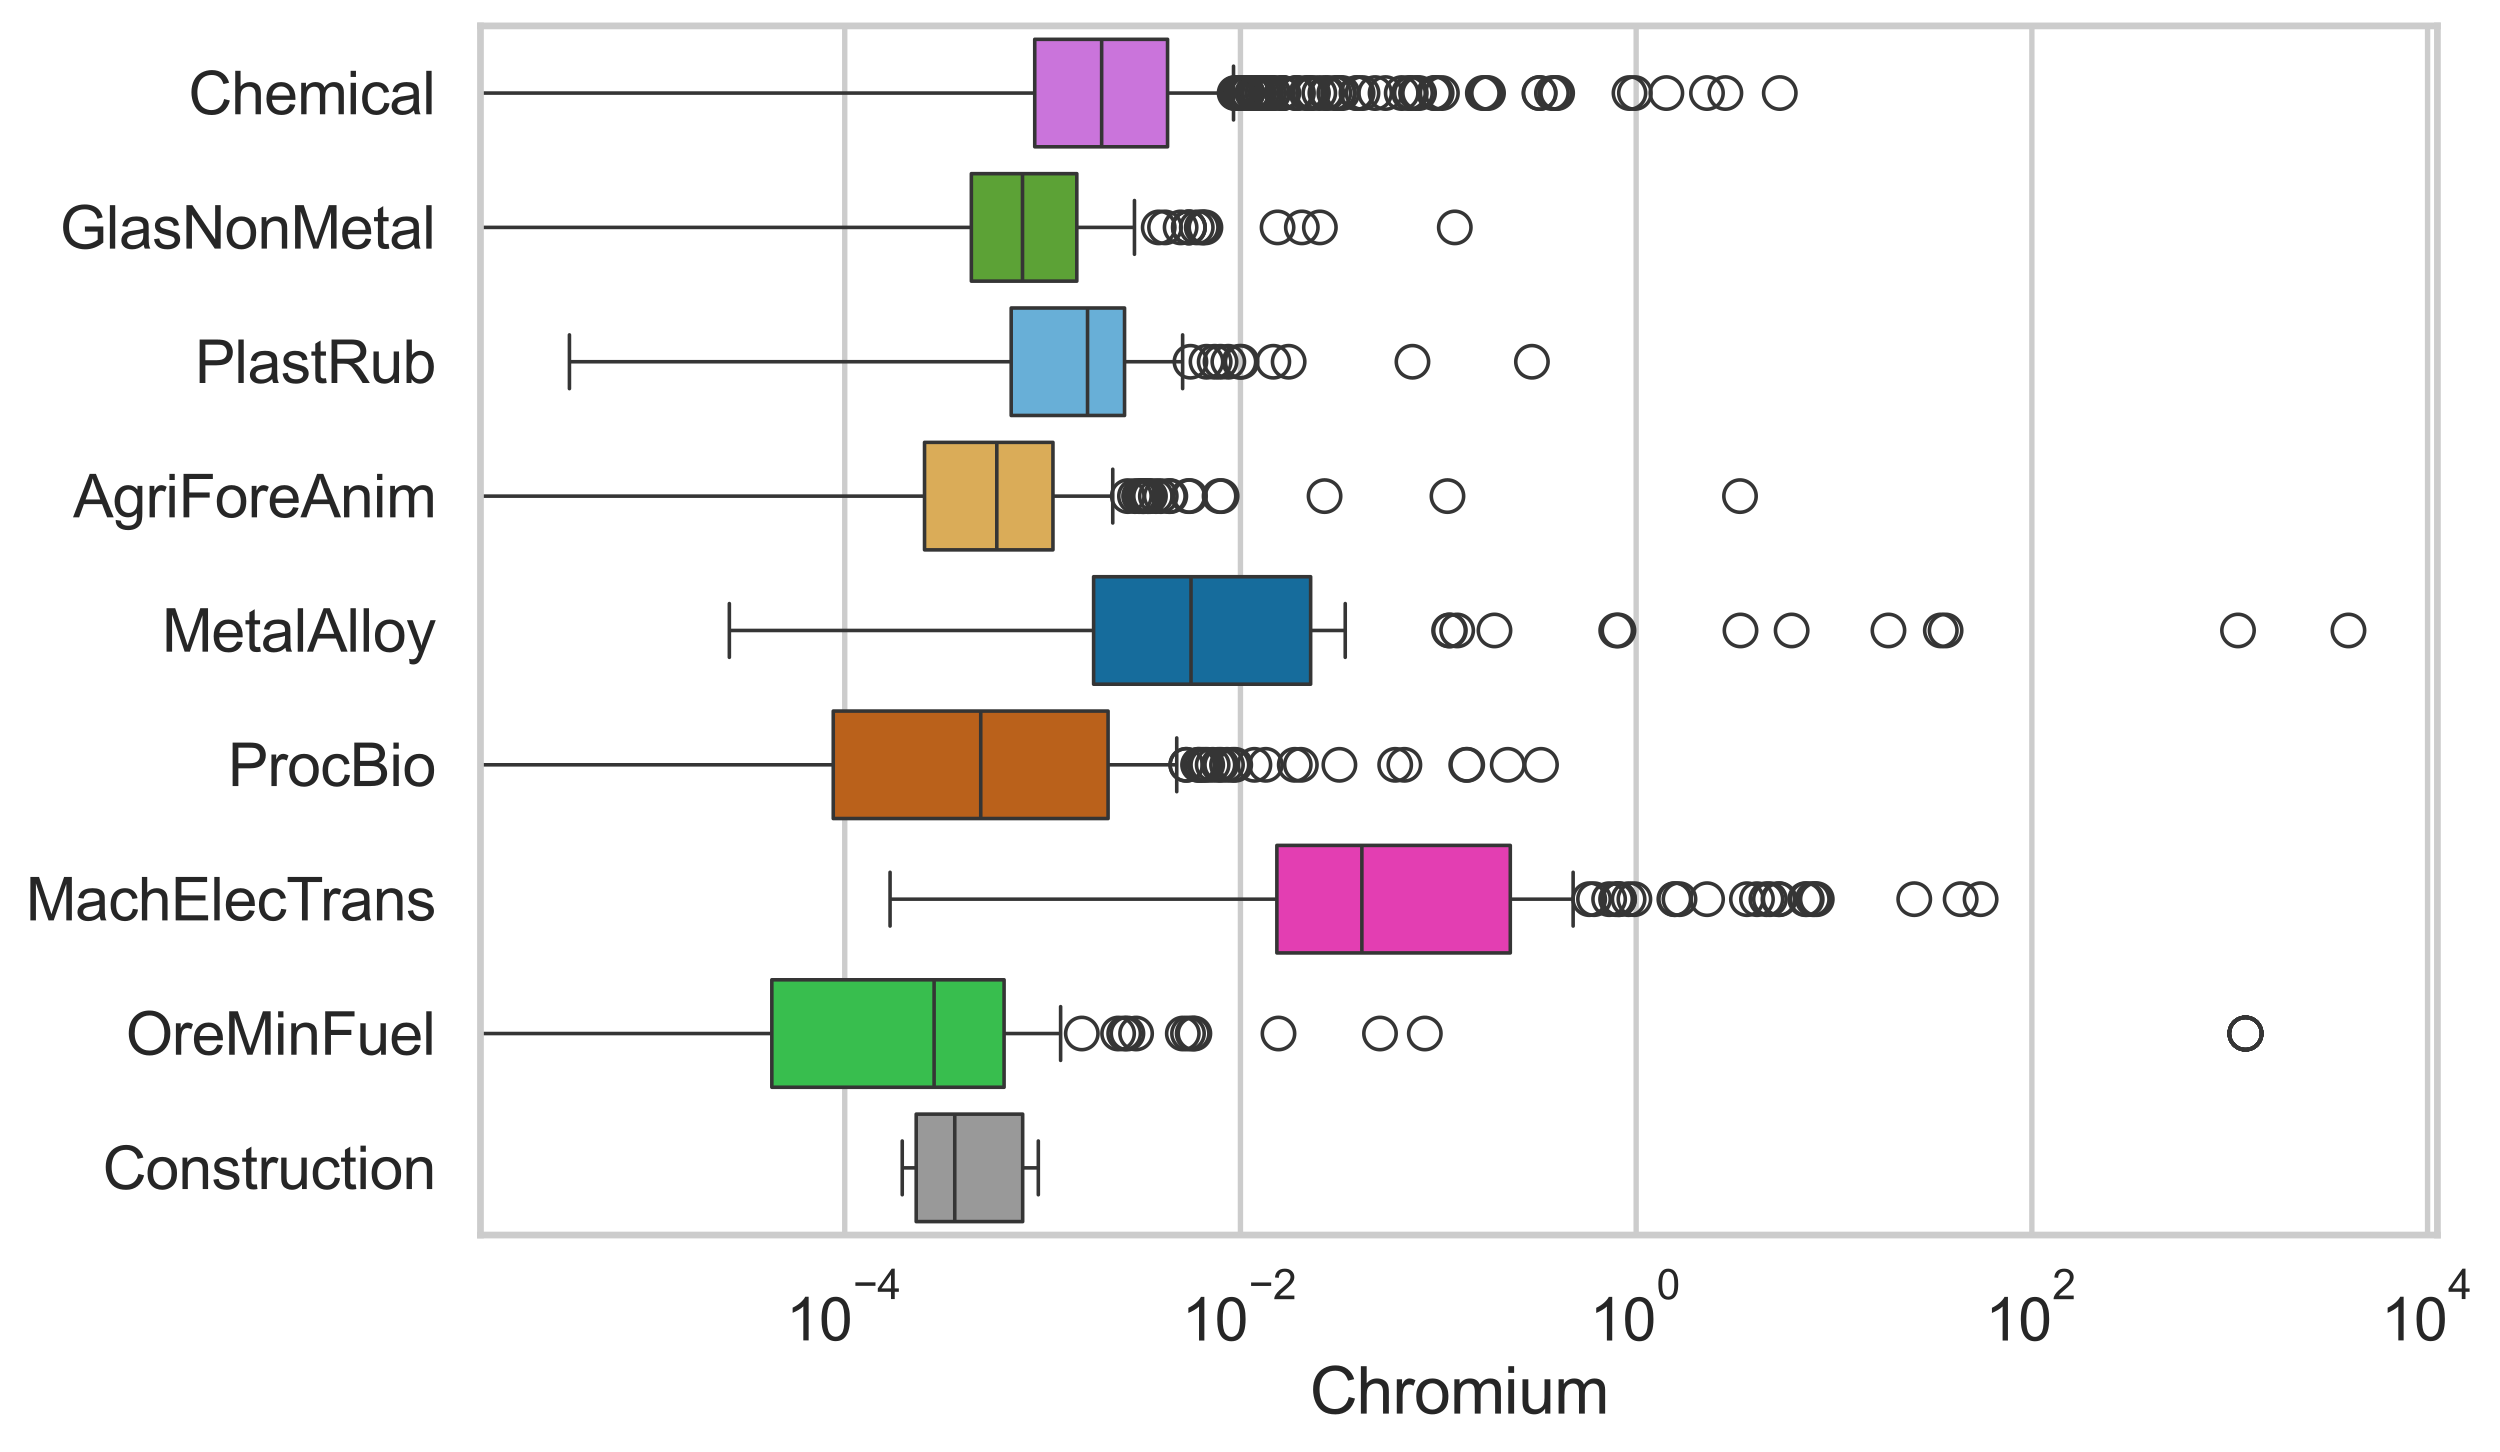 <?xml version="1.0" encoding="utf-8" standalone="no"?>
<!DOCTYPE svg PUBLIC "-//W3C//DTD SVG 1.1//EN"
  "http://www.w3.org/Graphics/SVG/1.1/DTD/svg11.dtd">
<svg xmlns:xlink="http://www.w3.org/1999/xlink" width="695.649pt" height="404.121pt" viewBox="0 0 695.649 404.121" xmlns="http://www.w3.org/2000/svg" version="1.1">
 <defs>
  <style type="text/css">*{stroke-linejoin: round; stroke-linecap: butt}</style>
 </defs>
 <g id="figure_1">
  <g id="patch_1">
   <path d="M 0 404.121 
L 695.649 404.121 
L 695.649 0 
L 0 0 
z
" style="fill: #ffffff"/>
  </g>
  <g id="axes_1">
   <g id="patch_2">
    <path d="M 133.697 343.665 
L 678.235 343.665 
L 678.235 7.2 
L 133.697 7.2 
z
" style="fill: #ffffff"/>
   </g>
   <g id="matplotlib.axis_1">
    <g id="xtick_1">
     <g id="line2d_1">
      <path d="M 235.056 343.665 
L 235.056 7.2 
" clip-path="url(#ped7b6f12f3)" style="fill: none; stroke: #cccccc; stroke-width: 1.5; stroke-linecap: round"/>
     </g>
     <g id="text_1">
      <!-- $\mathdefault{10^{-4}}$ -->
      <g style="fill: #262626" transform="translate(218.721 373.015) scale(0.165 -0.165)">
       <defs>
        <path id="ArialMT-31" d="M 2384 0 
L 1822 0 
L 1822 3584 
Q 1619 3391 1289 3197 
Q 959 3003 697 2906 
L 697 3450 
Q 1169 3672 1522 3987 
Q 1875 4303 2022 4600 
L 2384 4600 
L 2384 0 
z
" transform="scale(0.016)"/>
        <path id="ArialMT-30" d="M 266 2259 
Q 266 3072 433 3567 
Q 600 4063 929 4331 
Q 1259 4600 1759 4600 
Q 2128 4600 2406 4451 
Q 2684 4303 2865 4023 
Q 3047 3744 3150 3342 
Q 3253 2941 3253 2259 
Q 3253 1453 3087 958 
Q 2922 463 2592 192 
Q 2263 -78 1759 -78 
Q 1097 -78 719 397 
Q 266 969 266 2259 
z
M 844 2259 
Q 844 1131 1108 757 
Q 1372 384 1759 384 
Q 2147 384 2411 759 
Q 2675 1134 2675 2259 
Q 2675 3391 2411 3762 
Q 2147 4134 1753 4134 
Q 1366 4134 1134 3806 
Q 844 3388 844 2259 
z
" transform="scale(0.016)"/>
        <path id="ArialMT-2212" d="M 3381 1997 
L 356 1997 
L 356 2522 
L 3381 2522 
L 3381 1997 
z
" transform="scale(0.016)"/>
        <path id="ArialMT-34" d="M 2069 0 
L 2069 1097 
L 81 1097 
L 81 1613 
L 2172 4581 
L 2631 4581 
L 2631 1613 
L 3250 1613 
L 3250 1097 
L 2631 1097 
L 2631 0 
L 2069 0 
z
M 2069 1613 
L 2069 3678 
L 634 1613 
L 2069 1613 
z
" transform="scale(0.016)"/>
       </defs>
       <use xlink:href="#ArialMT-31" transform="translate(0 0.202)"/>
       <use xlink:href="#ArialMT-30" transform="translate(55.615 0.202)"/>
       <use xlink:href="#ArialMT-2212" transform="translate(112.973 69.895) scale(0.7)"/>
       <use xlink:href="#ArialMT-34" transform="translate(153.852 69.895) scale(0.7)"/>
      </g>
     </g>
    </g>
    <g id="xtick_2">
     <g id="line2d_2">
      <path d="M 345.166 343.665 
L 345.166 7.2 
" clip-path="url(#ped7b6f12f3)" style="fill: none; stroke: #cccccc; stroke-width: 1.5; stroke-linecap: round"/>
     </g>
     <g id="text_2">
      <!-- $\mathdefault{10^{-2}}$ -->
      <g style="fill: #262626" transform="translate(328.831 373.18) scale(0.165 -0.165)">
       <defs>
        <path id="ArialMT-32" d="M 3222 541 
L 3222 0 
L 194 0 
Q 188 203 259 391 
Q 375 700 629 1000 
Q 884 1300 1366 1694 
Q 2113 2306 2375 2664 
Q 2638 3022 2638 3341 
Q 2638 3675 2398 3904 
Q 2159 4134 1775 4134 
Q 1369 4134 1125 3890 
Q 881 3647 878 3216 
L 300 3275 
Q 359 3922 746 4261 
Q 1134 4600 1788 4600 
Q 2447 4600 2831 4234 
Q 3216 3869 3216 3328 
Q 3216 3053 3103 2787 
Q 2991 2522 2730 2228 
Q 2469 1934 1863 1422 
Q 1356 997 1212 845 
Q 1069 694 975 541 
L 3222 541 
z
" transform="scale(0.016)"/>
       </defs>
       <use xlink:href="#ArialMT-31" transform="translate(0 0.994)"/>
       <use xlink:href="#ArialMT-30" transform="translate(55.615 0.994)"/>
       <use xlink:href="#ArialMT-2212" transform="translate(112.973 70.688) scale(0.7)"/>
       <use xlink:href="#ArialMT-32" transform="translate(153.852 70.688) scale(0.7)"/>
      </g>
     </g>
    </g>
    <g id="xtick_3">
     <g id="line2d_3">
      <path d="M 455.276 343.665 
L 455.276 7.2 
" clip-path="url(#ped7b6f12f3)" style="fill: none; stroke: #cccccc; stroke-width: 1.5; stroke-linecap: round"/>
     </g>
     <g id="text_3">
      <!-- $\mathdefault{10^{0}}$ -->
      <g style="fill: #262626" transform="translate(442.324 373.18) scale(0.165 -0.165)">
       <use xlink:href="#ArialMT-31" transform="translate(0 0.994)"/>
       <use xlink:href="#ArialMT-30" transform="translate(55.615 0.994)"/>
       <use xlink:href="#ArialMT-30" transform="translate(112.973 70.688) scale(0.7)"/>
      </g>
     </g>
    </g>
    <g id="xtick_4">
     <g id="line2d_4">
      <path d="M 565.386 343.665 
L 565.386 7.2 
" clip-path="url(#ped7b6f12f3)" style="fill: none; stroke: #cccccc; stroke-width: 1.5; stroke-linecap: round"/>
     </g>
     <g id="text_4">
      <!-- $\mathdefault{10^{2}}$ -->
      <g style="fill: #262626" transform="translate(552.434 373.18) scale(0.165 -0.165)">
       <use xlink:href="#ArialMT-31" transform="translate(0 0.994)"/>
       <use xlink:href="#ArialMT-30" transform="translate(55.615 0.994)"/>
       <use xlink:href="#ArialMT-32" transform="translate(112.973 70.688) scale(0.7)"/>
      </g>
     </g>
    </g>
    <g id="xtick_5">
     <g id="line2d_5">
      <path d="M 675.496 343.665 
L 675.496 7.2 
" clip-path="url(#ped7b6f12f3)" style="fill: none; stroke: #cccccc; stroke-width: 1.5; stroke-linecap: round"/>
     </g>
     <g id="text_5">
      <!-- $\mathdefault{10^{4}}$ -->
      <g style="fill: #262626" transform="translate(662.544 373.015) scale(0.165 -0.165)">
       <use xlink:href="#ArialMT-31" transform="translate(0 0.202)"/>
       <use xlink:href="#ArialMT-30" transform="translate(55.615 0.202)"/>
       <use xlink:href="#ArialMT-34" transform="translate(112.973 69.895) scale(0.7)"/>
      </g>
     </g>
    </g>
    <g id="text_6">
     <!-- Chromium -->
     <g style="fill: #262626" transform="translate(364.462 393.344) scale(0.18 -0.18)">
      <defs>
       <path id="ArialMT-43" d="M 3763 1606 
L 4369 1453 
Q 4178 706 3683 314 
Q 3188 -78 2472 -78 
Q 1731 -78 1267 223 
Q 803 525 561 1097 
Q 319 1669 319 2325 
Q 319 3041 592 3573 
Q 866 4106 1370 4382 
Q 1875 4659 2481 4659 
Q 3169 4659 3637 4309 
Q 4106 3959 4291 3325 
L 3694 3184 
Q 3534 3684 3231 3912 
Q 2928 4141 2469 4141 
Q 1941 4141 1586 3887 
Q 1231 3634 1087 3207 
Q 944 2781 944 2328 
Q 944 1744 1114 1308 
Q 1284 872 1643 656 
Q 2003 441 2422 441 
Q 2931 441 3284 734 
Q 3638 1028 3763 1606 
z
" transform="scale(0.016)"/>
       <path id="ArialMT-68" d="M 422 0 
L 422 4581 
L 984 4581 
L 984 2938 
Q 1378 3394 1978 3394 
Q 2347 3394 2619 3248 
Q 2891 3103 3008 2847 
Q 3125 2591 3125 2103 
L 3125 0 
L 2563 0 
L 2563 2103 
Q 2563 2525 2380 2717 
Q 2197 2909 1863 2909 
Q 1613 2909 1392 2779 
Q 1172 2650 1078 2428 
Q 984 2206 984 1816 
L 984 0 
L 422 0 
z
" transform="scale(0.016)"/>
       <path id="ArialMT-72" d="M 416 0 
L 416 3319 
L 922 3319 
L 922 2816 
Q 1116 3169 1280 3281 
Q 1444 3394 1641 3394 
Q 1925 3394 2219 3213 
L 2025 2691 
Q 1819 2813 1613 2813 
Q 1428 2813 1281 2702 
Q 1134 2591 1072 2394 
Q 978 2094 978 1738 
L 978 0 
L 416 0 
z
" transform="scale(0.016)"/>
       <path id="ArialMT-6f" d="M 213 1659 
Q 213 2581 725 3025 
Q 1153 3394 1769 3394 
Q 2453 3394 2887 2945 
Q 3322 2497 3322 1706 
Q 3322 1066 3130 698 
Q 2938 331 2570 128 
Q 2203 -75 1769 -75 
Q 1072 -75 642 372 
Q 213 819 213 1659 
z
M 791 1659 
Q 791 1022 1069 705 
Q 1347 388 1769 388 
Q 2188 388 2466 706 
Q 2744 1025 2744 1678 
Q 2744 2294 2464 2611 
Q 2184 2928 1769 2928 
Q 1347 2928 1069 2612 
Q 791 2297 791 1659 
z
" transform="scale(0.016)"/>
       <path id="ArialMT-6d" d="M 422 0 
L 422 3319 
L 925 3319 
L 925 2853 
Q 1081 3097 1340 3245 
Q 1600 3394 1931 3394 
Q 2300 3394 2536 3241 
Q 2772 3088 2869 2813 
Q 3263 3394 3894 3394 
Q 4388 3394 4653 3120 
Q 4919 2847 4919 2278 
L 4919 0 
L 4359 0 
L 4359 2091 
Q 4359 2428 4304 2576 
Q 4250 2725 4106 2815 
Q 3963 2906 3769 2906 
Q 3419 2906 3187 2673 
Q 2956 2441 2956 1928 
L 2956 0 
L 2394 0 
L 2394 2156 
Q 2394 2531 2256 2718 
Q 2119 2906 1806 2906 
Q 1569 2906 1367 2781 
Q 1166 2656 1075 2415 
Q 984 2175 984 1722 
L 984 0 
L 422 0 
z
" transform="scale(0.016)"/>
       <path id="ArialMT-69" d="M 425 3934 
L 425 4581 
L 988 4581 
L 988 3934 
L 425 3934 
z
M 425 0 
L 425 3319 
L 988 3319 
L 988 0 
L 425 0 
z
" transform="scale(0.016)"/>
       <path id="ArialMT-75" d="M 2597 0 
L 2597 488 
Q 2209 -75 1544 -75 
Q 1250 -75 995 37 
Q 741 150 617 320 
Q 494 491 444 738 
Q 409 903 409 1263 
L 409 3319 
L 972 3319 
L 972 1478 
Q 972 1038 1006 884 
Q 1059 663 1231 536 
Q 1403 409 1656 409 
Q 1909 409 2131 539 
Q 2353 669 2445 892 
Q 2538 1116 2538 1541 
L 2538 3319 
L 3100 3319 
L 3100 0 
L 2597 0 
z
" transform="scale(0.016)"/>
      </defs>
      <use xlink:href="#ArialMT-43"/>
      <use xlink:href="#ArialMT-68" transform="translate(72.217 0)"/>
      <use xlink:href="#ArialMT-72" transform="translate(127.832 0)"/>
      <use xlink:href="#ArialMT-6f" transform="translate(161.133 0)"/>
      <use xlink:href="#ArialMT-6d" transform="translate(216.748 0)"/>
      <use xlink:href="#ArialMT-69" transform="translate(300.049 0)"/>
      <use xlink:href="#ArialMT-75" transform="translate(322.266 0)"/>
      <use xlink:href="#ArialMT-6d" transform="translate(377.881 0)"/>
     </g>
    </g>
   </g>
   <g id="matplotlib.axis_2">
    <g id="ytick_1">
     <g id="text_7">
      <!-- Chemical -->
      <g style="fill: #262626" transform="translate(52.428 31.798) scale(0.165 -0.165)">
       <defs>
        <path id="ArialMT-65" d="M 2694 1069 
L 3275 997 
Q 3138 488 2766 206 
Q 2394 -75 1816 -75 
Q 1088 -75 661 373 
Q 234 822 234 1631 
Q 234 2469 665 2931 
Q 1097 3394 1784 3394 
Q 2450 3394 2872 2941 
Q 3294 2488 3294 1666 
Q 3294 1616 3291 1516 
L 816 1516 
Q 847 969 1125 678 
Q 1403 388 1819 388 
Q 2128 388 2347 550 
Q 2566 713 2694 1069 
z
M 847 1978 
L 2700 1978 
Q 2663 2397 2488 2606 
Q 2219 2931 1791 2931 
Q 1403 2931 1139 2672 
Q 875 2413 847 1978 
z
" transform="scale(0.016)"/>
        <path id="ArialMT-63" d="M 2588 1216 
L 3141 1144 
Q 3050 572 2676 248 
Q 2303 -75 1759 -75 
Q 1078 -75 664 370 
Q 250 816 250 1647 
Q 250 2184 428 2587 
Q 606 2991 970 3192 
Q 1334 3394 1763 3394 
Q 2303 3394 2647 3120 
Q 2991 2847 3088 2344 
L 2541 2259 
Q 2463 2594 2264 2762 
Q 2066 2931 1784 2931 
Q 1359 2931 1093 2626 
Q 828 2322 828 1663 
Q 828 994 1084 691 
Q 1341 388 1753 388 
Q 2084 388 2306 591 
Q 2528 794 2588 1216 
z
" transform="scale(0.016)"/>
        <path id="ArialMT-61" d="M 2588 409 
Q 2275 144 1986 34 
Q 1697 -75 1366 -75 
Q 819 -75 525 192 
Q 231 459 231 875 
Q 231 1119 342 1320 
Q 453 1522 633 1644 
Q 813 1766 1038 1828 
Q 1203 1872 1538 1913 
Q 2219 1994 2541 2106 
Q 2544 2222 2544 2253 
Q 2544 2597 2384 2738 
Q 2169 2928 1744 2928 
Q 1347 2928 1158 2789 
Q 969 2650 878 2297 
L 328 2372 
Q 403 2725 575 2942 
Q 747 3159 1072 3276 
Q 1397 3394 1825 3394 
Q 2250 3394 2515 3294 
Q 2781 3194 2906 3042 
Q 3031 2891 3081 2659 
Q 3109 2516 3109 2141 
L 3109 1391 
Q 3109 606 3145 398 
Q 3181 191 3288 0 
L 2700 0 
Q 2613 175 2588 409 
z
M 2541 1666 
Q 2234 1541 1622 1453 
Q 1275 1403 1131 1340 
Q 988 1278 909 1158 
Q 831 1038 831 891 
Q 831 666 1001 516 
Q 1172 366 1500 366 
Q 1825 366 2078 508 
Q 2331 650 2450 897 
Q 2541 1088 2541 1459 
L 2541 1666 
z
" transform="scale(0.016)"/>
        <path id="ArialMT-6c" d="M 409 0 
L 409 4581 
L 972 4581 
L 972 0 
L 409 0 
z
" transform="scale(0.016)"/>
       </defs>
       <use xlink:href="#ArialMT-43"/>
       <use xlink:href="#ArialMT-68" transform="translate(72.217 0)"/>
       <use xlink:href="#ArialMT-65" transform="translate(127.832 0)"/>
       <use xlink:href="#ArialMT-6d" transform="translate(183.447 0)"/>
       <use xlink:href="#ArialMT-69" transform="translate(266.748 0)"/>
       <use xlink:href="#ArialMT-63" transform="translate(288.965 0)"/>
       <use xlink:href="#ArialMT-61" transform="translate(338.965 0)"/>
       <use xlink:href="#ArialMT-6c" transform="translate(394.58 0)"/>
      </g>
     </g>
    </g>
    <g id="ytick_2">
     <g id="text_8">
      <!-- GlasNonMetal -->
      <g style="fill: #262626" transform="translate(16.659 69.183) scale(0.165 -0.165)">
       <defs>
        <path id="ArialMT-47" d="M 2638 1797 
L 2638 2334 
L 4578 2338 
L 4578 638 
Q 4131 281 3656 101 
Q 3181 -78 2681 -78 
Q 2006 -78 1454 211 
Q 903 500 622 1047 
Q 341 1594 341 2269 
Q 341 2938 620 3517 
Q 900 4097 1425 4378 
Q 1950 4659 2634 4659 
Q 3131 4659 3532 4498 
Q 3934 4338 4162 4050 
Q 4391 3763 4509 3300 
L 3963 3150 
Q 3859 3500 3706 3700 
Q 3553 3900 3268 4020 
Q 2984 4141 2638 4141 
Q 2222 4141 1919 4014 
Q 1616 3888 1430 3681 
Q 1244 3475 1141 3228 
Q 966 2803 966 2306 
Q 966 1694 1177 1281 
Q 1388 869 1791 669 
Q 2194 469 2647 469 
Q 3041 469 3416 620 
Q 3791 772 3984 944 
L 3984 1797 
L 2638 1797 
z
" transform="scale(0.016)"/>
        <path id="ArialMT-73" d="M 197 991 
L 753 1078 
Q 800 744 1014 566 
Q 1228 388 1613 388 
Q 2000 388 2187 545 
Q 2375 703 2375 916 
Q 2375 1106 2209 1216 
Q 2094 1291 1634 1406 
Q 1016 1563 777 1677 
Q 538 1791 414 1992 
Q 291 2194 291 2438 
Q 291 2659 392 2848 
Q 494 3038 669 3163 
Q 800 3259 1026 3326 
Q 1253 3394 1513 3394 
Q 1903 3394 2198 3281 
Q 2494 3169 2634 2976 
Q 2775 2784 2828 2463 
L 2278 2388 
Q 2241 2644 2061 2787 
Q 1881 2931 1553 2931 
Q 1166 2931 1000 2803 
Q 834 2675 834 2503 
Q 834 2394 903 2306 
Q 972 2216 1119 2156 
Q 1203 2125 1616 2013 
Q 2213 1853 2448 1751 
Q 2684 1650 2818 1456 
Q 2953 1263 2953 975 
Q 2953 694 2789 445 
Q 2625 197 2315 61 
Q 2006 -75 1616 -75 
Q 969 -75 630 194 
Q 291 463 197 991 
z
" transform="scale(0.016)"/>
        <path id="ArialMT-4e" d="M 488 0 
L 488 4581 
L 1109 4581 
L 3516 984 
L 3516 4581 
L 4097 4581 
L 4097 0 
L 3475 0 
L 1069 3600 
L 1069 0 
L 488 0 
z
" transform="scale(0.016)"/>
        <path id="ArialMT-6e" d="M 422 0 
L 422 3319 
L 928 3319 
L 928 2847 
Q 1294 3394 1984 3394 
Q 2284 3394 2536 3286 
Q 2788 3178 2913 3003 
Q 3038 2828 3088 2588 
Q 3119 2431 3119 2041 
L 3119 0 
L 2556 0 
L 2556 2019 
Q 2556 2363 2490 2533 
Q 2425 2703 2258 2804 
Q 2091 2906 1866 2906 
Q 1506 2906 1245 2678 
Q 984 2450 984 1813 
L 984 0 
L 422 0 
z
" transform="scale(0.016)"/>
        <path id="ArialMT-4d" d="M 475 0 
L 475 4581 
L 1388 4581 
L 2472 1338 
Q 2622 884 2691 659 
Q 2769 909 2934 1394 
L 4031 4581 
L 4847 4581 
L 4847 0 
L 4263 0 
L 4263 3834 
L 2931 0 
L 2384 0 
L 1059 3900 
L 1059 0 
L 475 0 
z
" transform="scale(0.016)"/>
        <path id="ArialMT-74" d="M 1650 503 
L 1731 6 
Q 1494 -44 1306 -44 
Q 1000 -44 831 53 
Q 663 150 594 308 
Q 525 466 525 972 
L 525 2881 
L 113 2881 
L 113 3319 
L 525 3319 
L 525 4141 
L 1084 4478 
L 1084 3319 
L 1650 3319 
L 1650 2881 
L 1084 2881 
L 1084 941 
Q 1084 700 1114 631 
Q 1144 563 1211 522 
Q 1278 481 1403 481 
Q 1497 481 1650 503 
z
" transform="scale(0.016)"/>
       </defs>
       <use xlink:href="#ArialMT-47"/>
       <use xlink:href="#ArialMT-6c" transform="translate(77.783 0)"/>
       <use xlink:href="#ArialMT-61" transform="translate(100 0)"/>
       <use xlink:href="#ArialMT-73" transform="translate(155.615 0)"/>
       <use xlink:href="#ArialMT-4e" transform="translate(205.615 0)"/>
       <use xlink:href="#ArialMT-6f" transform="translate(277.832 0)"/>
       <use xlink:href="#ArialMT-6e" transform="translate(333.447 0)"/>
       <use xlink:href="#ArialMT-4d" transform="translate(389.062 0)"/>
       <use xlink:href="#ArialMT-65" transform="translate(472.363 0)"/>
       <use xlink:href="#ArialMT-74" transform="translate(527.979 0)"/>
       <use xlink:href="#ArialMT-61" transform="translate(555.762 0)"/>
       <use xlink:href="#ArialMT-6c" transform="translate(611.377 0)"/>
      </g>
     </g>
    </g>
    <g id="ytick_3">
     <g id="text_9">
      <!-- PlastRub -->
      <g style="fill: #262626" transform="translate(54.248 106.568) scale(0.165 -0.165)">
       <defs>
        <path id="ArialMT-50" d="M 494 0 
L 494 4581 
L 2222 4581 
Q 2678 4581 2919 4538 
Q 3256 4481 3484 4323 
Q 3713 4166 3852 3881 
Q 3991 3597 3991 3256 
Q 3991 2672 3619 2267 
Q 3247 1863 2275 1863 
L 1100 1863 
L 1100 0 
L 494 0 
z
M 1100 2403 
L 2284 2403 
Q 2872 2403 3119 2622 
Q 3366 2841 3366 3238 
Q 3366 3525 3220 3729 
Q 3075 3934 2838 4000 
Q 2684 4041 2272 4041 
L 1100 4041 
L 1100 2403 
z
" transform="scale(0.016)"/>
        <path id="ArialMT-52" d="M 503 0 
L 503 4581 
L 2534 4581 
Q 3147 4581 3465 4457 
Q 3784 4334 3975 4021 
Q 4166 3709 4166 3331 
Q 4166 2844 3850 2509 
Q 3534 2175 2875 2084 
Q 3116 1969 3241 1856 
Q 3506 1613 3744 1247 
L 4541 0 
L 3778 0 
L 3172 953 
Q 2906 1366 2734 1584 
Q 2563 1803 2427 1890 
Q 2291 1978 2150 2013 
Q 2047 2034 1813 2034 
L 1109 2034 
L 1109 0 
L 503 0 
z
M 1109 2559 
L 2413 2559 
Q 2828 2559 3062 2645 
Q 3297 2731 3419 2920 
Q 3541 3109 3541 3331 
Q 3541 3656 3305 3865 
Q 3069 4075 2559 4075 
L 1109 4075 
L 1109 2559 
z
" transform="scale(0.016)"/>
        <path id="ArialMT-62" d="M 941 0 
L 419 0 
L 419 4581 
L 981 4581 
L 981 2947 
Q 1338 3394 1891 3394 
Q 2197 3394 2470 3270 
Q 2744 3147 2920 2923 
Q 3097 2700 3197 2384 
Q 3297 2069 3297 1709 
Q 3297 856 2875 390 
Q 2453 -75 1863 -75 
Q 1275 -75 941 416 
L 941 0 
z
M 934 1684 
Q 934 1088 1097 822 
Q 1363 388 1816 388 
Q 2184 388 2453 708 
Q 2722 1028 2722 1663 
Q 2722 2313 2464 2622 
Q 2206 2931 1841 2931 
Q 1472 2931 1203 2611 
Q 934 2291 934 1684 
z
" transform="scale(0.016)"/>
       </defs>
       <use xlink:href="#ArialMT-50"/>
       <use xlink:href="#ArialMT-6c" transform="translate(66.699 0)"/>
       <use xlink:href="#ArialMT-61" transform="translate(88.916 0)"/>
       <use xlink:href="#ArialMT-73" transform="translate(144.531 0)"/>
       <use xlink:href="#ArialMT-74" transform="translate(194.531 0)"/>
       <use xlink:href="#ArialMT-52" transform="translate(222.314 0)"/>
       <use xlink:href="#ArialMT-75" transform="translate(294.531 0)"/>
       <use xlink:href="#ArialMT-62" transform="translate(350.146 0)"/>
      </g>
     </g>
    </g>
    <g id="ytick_4">
     <g id="text_10">
      <!-- AgriForeAnim -->
      <g style="fill: #262626" transform="translate(20.341 143.953) scale(0.165 -0.165)">
       <defs>
        <path id="ArialMT-41" d="M -9 0 
L 1750 4581 
L 2403 4581 
L 4278 0 
L 3588 0 
L 3053 1388 
L 1138 1388 
L 634 0 
L -9 0 
z
M 1313 1881 
L 2866 1881 
L 2388 3150 
Q 2169 3728 2063 4100 
Q 1975 3659 1816 3225 
L 1313 1881 
z
" transform="scale(0.016)"/>
        <path id="ArialMT-67" d="M 319 -275 
L 866 -356 
Q 900 -609 1056 -725 
Q 1266 -881 1628 -881 
Q 2019 -881 2231 -725 
Q 2444 -569 2519 -288 
Q 2563 -116 2559 434 
Q 2191 0 1641 0 
Q 956 0 581 494 
Q 206 988 206 1678 
Q 206 2153 378 2554 
Q 550 2956 876 3175 
Q 1203 3394 1644 3394 
Q 2231 3394 2613 2919 
L 2613 3319 
L 3131 3319 
L 3131 450 
Q 3131 -325 2973 -648 
Q 2816 -972 2473 -1159 
Q 2131 -1347 1631 -1347 
Q 1038 -1347 672 -1080 
Q 306 -813 319 -275 
z
M 784 1719 
Q 784 1066 1043 766 
Q 1303 466 1694 466 
Q 2081 466 2343 764 
Q 2606 1063 2606 1700 
Q 2606 2309 2336 2618 
Q 2066 2928 1684 2928 
Q 1309 2928 1046 2623 
Q 784 2319 784 1719 
z
" transform="scale(0.016)"/>
        <path id="ArialMT-46" d="M 525 0 
L 525 4581 
L 3616 4581 
L 3616 4041 
L 1131 4041 
L 1131 2622 
L 3281 2622 
L 3281 2081 
L 1131 2081 
L 1131 0 
L 525 0 
z
" transform="scale(0.016)"/>
       </defs>
       <use xlink:href="#ArialMT-41"/>
       <use xlink:href="#ArialMT-67" transform="translate(66.699 0)"/>
       <use xlink:href="#ArialMT-72" transform="translate(122.314 0)"/>
       <use xlink:href="#ArialMT-69" transform="translate(155.615 0)"/>
       <use xlink:href="#ArialMT-46" transform="translate(177.832 0)"/>
       <use xlink:href="#ArialMT-6f" transform="translate(238.916 0)"/>
       <use xlink:href="#ArialMT-72" transform="translate(294.531 0)"/>
       <use xlink:href="#ArialMT-65" transform="translate(327.832 0)"/>
       <use xlink:href="#ArialMT-41" transform="translate(383.447 0)"/>
       <use xlink:href="#ArialMT-6e" transform="translate(450.146 0)"/>
       <use xlink:href="#ArialMT-69" transform="translate(505.762 0)"/>
       <use xlink:href="#ArialMT-6d" transform="translate(527.979 0)"/>
      </g>
     </g>
    </g>
    <g id="ytick_5">
     <g id="text_11">
      <!-- MetalAlloy -->
      <g style="fill: #262626" transform="translate(45.088 181.337) scale(0.165 -0.165)">
       <defs>
        <path id="ArialMT-79" d="M 397 -1278 
L 334 -750 
Q 519 -800 656 -800 
Q 844 -800 956 -737 
Q 1069 -675 1141 -563 
Q 1194 -478 1313 -144 
Q 1328 -97 1363 -6 
L 103 3319 
L 709 3319 
L 1400 1397 
Q 1534 1031 1641 628 
Q 1738 1016 1872 1384 
L 2581 3319 
L 3144 3319 
L 1881 -56 
Q 1678 -603 1566 -809 
Q 1416 -1088 1222 -1217 
Q 1028 -1347 759 -1347 
Q 597 -1347 397 -1278 
z
" transform="scale(0.016)"/>
       </defs>
       <use xlink:href="#ArialMT-4d"/>
       <use xlink:href="#ArialMT-65" transform="translate(83.301 0)"/>
       <use xlink:href="#ArialMT-74" transform="translate(138.916 0)"/>
       <use xlink:href="#ArialMT-61" transform="translate(166.699 0)"/>
       <use xlink:href="#ArialMT-6c" transform="translate(222.314 0)"/>
       <use xlink:href="#ArialMT-41" transform="translate(244.531 0)"/>
       <use xlink:href="#ArialMT-6c" transform="translate(311.23 0)"/>
       <use xlink:href="#ArialMT-6c" transform="translate(333.447 0)"/>
       <use xlink:href="#ArialMT-6f" transform="translate(355.664 0)"/>
       <use xlink:href="#ArialMT-79" transform="translate(411.279 0)"/>
      </g>
     </g>
    </g>
    <g id="ytick_6">
     <g id="text_12">
      <!-- ProcBio -->
      <g style="fill: #262626" transform="translate(63.424 218.722) scale(0.165 -0.165)">
       <defs>
        <path id="ArialMT-42" d="M 469 0 
L 469 4581 
L 2188 4581 
Q 2713 4581 3030 4442 
Q 3347 4303 3526 4014 
Q 3706 3725 3706 3409 
Q 3706 3116 3547 2856 
Q 3388 2597 3066 2438 
Q 3481 2316 3704 2022 
Q 3928 1728 3928 1328 
Q 3928 1006 3792 729 
Q 3656 453 3456 303 
Q 3256 153 2954 76 
Q 2653 0 2216 0 
L 469 0 
z
M 1075 2656 
L 2066 2656 
Q 2469 2656 2644 2709 
Q 2875 2778 2992 2937 
Q 3109 3097 3109 3338 
Q 3109 3566 3000 3739 
Q 2891 3913 2687 3977 
Q 2484 4041 1991 4041 
L 1075 4041 
L 1075 2656 
z
M 1075 541 
L 2216 541 
Q 2509 541 2628 563 
Q 2838 600 2978 687 
Q 3119 775 3209 942 
Q 3300 1109 3300 1328 
Q 3300 1584 3169 1773 
Q 3038 1963 2805 2039 
Q 2572 2116 2134 2116 
L 1075 2116 
L 1075 541 
z
" transform="scale(0.016)"/>
       </defs>
       <use xlink:href="#ArialMT-50"/>
       <use xlink:href="#ArialMT-72" transform="translate(66.699 0)"/>
       <use xlink:href="#ArialMT-6f" transform="translate(100 0)"/>
       <use xlink:href="#ArialMT-63" transform="translate(155.615 0)"/>
       <use xlink:href="#ArialMT-42" transform="translate(205.615 0)"/>
       <use xlink:href="#ArialMT-69" transform="translate(272.314 0)"/>
       <use xlink:href="#ArialMT-6f" transform="translate(294.531 0)"/>
      </g>
     </g>
    </g>
    <g id="ytick_7">
     <g id="text_13">
      <!-- MachElecTrans -->
      <g style="fill: #262626" transform="translate(7.2 256.107) scale(0.165 -0.165)">
       <defs>
        <path id="ArialMT-45" d="M 506 0 
L 506 4581 
L 3819 4581 
L 3819 4041 
L 1113 4041 
L 1113 2638 
L 3647 2638 
L 3647 2100 
L 1113 2100 
L 1113 541 
L 3925 541 
L 3925 0 
L 506 0 
z
" transform="scale(0.016)"/>
        <path id="ArialMT-54" d="M 1659 0 
L 1659 4041 
L 150 4041 
L 150 4581 
L 3781 4581 
L 3781 4041 
L 2266 4041 
L 2266 0 
L 1659 0 
z
" transform="scale(0.016)"/>
       </defs>
       <use xlink:href="#ArialMT-4d"/>
       <use xlink:href="#ArialMT-61" transform="translate(83.301 0)"/>
       <use xlink:href="#ArialMT-63" transform="translate(138.916 0)"/>
       <use xlink:href="#ArialMT-68" transform="translate(188.916 0)"/>
       <use xlink:href="#ArialMT-45" transform="translate(244.531 0)"/>
       <use xlink:href="#ArialMT-6c" transform="translate(311.23 0)"/>
       <use xlink:href="#ArialMT-65" transform="translate(333.447 0)"/>
       <use xlink:href="#ArialMT-63" transform="translate(389.062 0)"/>
       <use xlink:href="#ArialMT-54" transform="translate(439.062 0)"/>
       <use xlink:href="#ArialMT-72" transform="translate(496.396 0)"/>
       <use xlink:href="#ArialMT-61" transform="translate(529.697 0)"/>
       <use xlink:href="#ArialMT-6e" transform="translate(585.312 0)"/>
       <use xlink:href="#ArialMT-73" transform="translate(640.928 0)"/>
      </g>
     </g>
    </g>
    <g id="ytick_8">
     <g id="text_14">
      <!-- OreMinFuel -->
      <g style="fill: #262626" transform="translate(35.013 293.492) scale(0.165 -0.165)">
       <defs>
        <path id="ArialMT-4f" d="M 309 2231 
Q 309 3372 921 4017 
Q 1534 4663 2503 4663 
Q 3138 4663 3647 4359 
Q 4156 4056 4423 3514 
Q 4691 2972 4691 2284 
Q 4691 1588 4409 1038 
Q 4128 488 3612 205 
Q 3097 -78 2500 -78 
Q 1853 -78 1343 234 
Q 834 547 571 1087 
Q 309 1628 309 2231 
z
M 934 2222 
Q 934 1394 1379 917 
Q 1825 441 2497 441 
Q 3181 441 3623 922 
Q 4066 1403 4066 2288 
Q 4066 2847 3877 3264 
Q 3688 3681 3323 3911 
Q 2959 4141 2506 4141 
Q 1863 4141 1398 3698 
Q 934 3256 934 2222 
z
" transform="scale(0.016)"/>
       </defs>
       <use xlink:href="#ArialMT-4f"/>
       <use xlink:href="#ArialMT-72" transform="translate(77.783 0)"/>
       <use xlink:href="#ArialMT-65" transform="translate(111.084 0)"/>
       <use xlink:href="#ArialMT-4d" transform="translate(166.699 0)"/>
       <use xlink:href="#ArialMT-69" transform="translate(250 0)"/>
       <use xlink:href="#ArialMT-6e" transform="translate(272.217 0)"/>
       <use xlink:href="#ArialMT-46" transform="translate(327.832 0)"/>
       <use xlink:href="#ArialMT-75" transform="translate(388.916 0)"/>
       <use xlink:href="#ArialMT-65" transform="translate(444.531 0)"/>
       <use xlink:href="#ArialMT-6c" transform="translate(500.146 0)"/>
      </g>
     </g>
    </g>
    <g id="ytick_9">
     <g id="text_15">
      <!-- Construction -->
      <g style="fill: #262626" transform="translate(28.575 330.877) scale(0.165 -0.165)">
       <use xlink:href="#ArialMT-43"/>
       <use xlink:href="#ArialMT-6f" transform="translate(72.217 0)"/>
       <use xlink:href="#ArialMT-6e" transform="translate(127.832 0)"/>
       <use xlink:href="#ArialMT-73" transform="translate(183.447 0)"/>
       <use xlink:href="#ArialMT-74" transform="translate(233.447 0)"/>
       <use xlink:href="#ArialMT-72" transform="translate(261.23 0)"/>
       <use xlink:href="#ArialMT-75" transform="translate(294.531 0)"/>
       <use xlink:href="#ArialMT-63" transform="translate(350.146 0)"/>
       <use xlink:href="#ArialMT-74" transform="translate(400.146 0)"/>
       <use xlink:href="#ArialMT-69" transform="translate(427.93 0)"/>
       <use xlink:href="#ArialMT-6f" transform="translate(450.146 0)"/>
       <use xlink:href="#ArialMT-6e" transform="translate(505.762 0)"/>
      </g>
     </g>
    </g>
   </g>
   <g id="patch_3">
    <path d="M 287.926 10.938 
L 287.926 40.846 
L 324.885 40.846 
L 324.885 10.938 
L 287.926 10.938 
z
" clip-path="url(#ped7b6f12f3)" style="fill: #ca74db; stroke: #353535; stroke-linejoin: miter"/>
   </g>
   <g id="line2d_6">
    <path d="M 287.926 25.892 
L -1 25.892 
" clip-path="url(#ped7b6f12f3)" style="fill: none; stroke: #353535"/>
   </g>
   <g id="line2d_7">
    <path d="M 324.885 25.892 
L 343.24 25.892 
" clip-path="url(#ped7b6f12f3)" style="fill: none; stroke: #353535"/>
   </g>
   <g id="line2d_8">
    <path clip-path="url(#ped7b6f12f3)" style="fill: none; stroke: #353535; stroke-linecap: round"/>
   </g>
   <g id="line2d_9">
    <path d="M 343.24 18.415 
L 343.24 33.369 
" clip-path="url(#ped7b6f12f3)" style="fill: none; stroke: #353535; stroke-linecap: round"/>
   </g>
   <g id="line2d_10">
    <defs>
     <path id="mcdd2bddeb4" d="M 0 4.5 
C 1.193 4.5 2.338 4.026 3.182 3.182 
C 4.026 2.338 4.5 1.193 4.5 0 
C 4.5 -1.193 4.026 -2.338 3.182 -3.182 
C 2.338 -4.026 1.193 -4.5 0 -4.5 
C -1.193 -4.5 -2.338 -4.026 -3.182 -3.182 
C -4.026 -2.338 -4.5 -1.193 -4.5 0 
C -4.5 1.193 -4.026 2.338 -3.182 3.182 
C -2.338 4.026 -1.193 4.5 0 4.5 
z
" style="stroke: #353535"/>
    </defs>
    <g clip-path="url(#ped7b6f12f3)">
     <use xlink:href="#mcdd2bddeb4" x="363.513" y="25.892" style="fill-opacity: 0; stroke: #353535"/>
     <use xlink:href="#mcdd2bddeb4" x="348.461" y="25.892" style="fill-opacity: 0; stroke: #353535"/>
     <use xlink:href="#mcdd2bddeb4" x="428.361" y="25.892" style="fill-opacity: 0; stroke: #353535"/>
     <use xlink:href="#mcdd2bddeb4" x="350.379" y="25.892" style="fill-opacity: 0; stroke: #353535"/>
     <use xlink:href="#mcdd2bddeb4" x="412.616" y="25.892" style="fill-opacity: 0; stroke: #353535"/>
     <use xlink:href="#mcdd2bddeb4" x="345.891" y="25.892" style="fill-opacity: 0; stroke: #353535"/>
     <use xlink:href="#mcdd2bddeb4" x="394.026" y="25.892" style="fill-opacity: 0; stroke: #353535"/>
     <use xlink:href="#mcdd2bddeb4" x="399.422" y="25.892" style="fill-opacity: 0; stroke: #353535"/>
     <use xlink:href="#mcdd2bddeb4" x="373.525" y="25.892" style="fill-opacity: 0; stroke: #353535"/>
     <use xlink:href="#mcdd2bddeb4" x="433.288" y="25.892" style="fill-opacity: 0; stroke: #353535"/>
     <use xlink:href="#mcdd2bddeb4" x="367.107" y="25.892" style="fill-opacity: 0; stroke: #353535"/>
     <use xlink:href="#mcdd2bddeb4" x="347.05" y="25.892" style="fill-opacity: 0; stroke: #353535"/>
     <use xlink:href="#mcdd2bddeb4" x="392.072" y="25.892" style="fill-opacity: 0; stroke: #353535"/>
     <use xlink:href="#mcdd2bddeb4" x="369.36" y="25.892" style="fill-opacity: 0; stroke: #353535"/>
     <use xlink:href="#mcdd2bddeb4" x="349.361" y="25.892" style="fill-opacity: 0; stroke: #353535"/>
     <use xlink:href="#mcdd2bddeb4" x="350.126" y="25.892" style="fill-opacity: 0; stroke: #353535"/>
     <use xlink:href="#mcdd2bddeb4" x="354.318" y="25.892" style="fill-opacity: 0; stroke: #353535"/>
     <use xlink:href="#mcdd2bddeb4" x="432.731" y="25.892" style="fill-opacity: 0; stroke: #353535"/>
     <use xlink:href="#mcdd2bddeb4" x="344.599" y="25.892" style="fill-opacity: 0; stroke: #353535"/>
     <use xlink:href="#mcdd2bddeb4" x="431.84" y="25.892" style="fill-opacity: 0; stroke: #353535"/>
     <use xlink:href="#mcdd2bddeb4" x="474.987" y="25.892" style="fill-opacity: 0; stroke: #353535"/>
     <use xlink:href="#mcdd2bddeb4" x="346.988" y="25.892" style="fill-opacity: 0; stroke: #353535"/>
     <use xlink:href="#mcdd2bddeb4" x="454.923" y="25.892" style="fill-opacity: 0; stroke: #353535"/>
     <use xlink:href="#mcdd2bddeb4" x="372.588" y="25.892" style="fill-opacity: 0; stroke: #353535"/>
     <use xlink:href="#mcdd2bddeb4" x="365.348" y="25.892" style="fill-opacity: 0; stroke: #353535"/>
     <use xlink:href="#mcdd2bddeb4" x="356.689" y="25.892" style="fill-opacity: 0; stroke: #353535"/>
     <use xlink:href="#mcdd2bddeb4" x="364.409" y="25.892" style="fill-opacity: 0; stroke: #353535"/>
     <use xlink:href="#mcdd2bddeb4" x="351.258" y="25.892" style="fill-opacity: 0; stroke: #353535"/>
     <use xlink:href="#mcdd2bddeb4" x="399.077" y="25.892" style="fill-opacity: 0; stroke: #353535"/>
     <use xlink:href="#mcdd2bddeb4" x="346.622" y="25.892" style="fill-opacity: 0; stroke: #353535"/>
     <use xlink:href="#mcdd2bddeb4" x="343.547" y="25.892" style="fill-opacity: 0; stroke: #353535"/>
     <use xlink:href="#mcdd2bddeb4" x="372.485" y="25.892" style="fill-opacity: 0; stroke: #353535"/>
     <use xlink:href="#mcdd2bddeb4" x="368.798" y="25.892" style="fill-opacity: 0; stroke: #353535"/>
     <use xlink:href="#mcdd2bddeb4" x="382.647" y="25.892" style="fill-opacity: 0; stroke: #353535"/>
     <use xlink:href="#mcdd2bddeb4" x="356.906" y="25.892" style="fill-opacity: 0; stroke: #353535"/>
     <use xlink:href="#mcdd2bddeb4" x="346.557" y="25.892" style="fill-opacity: 0; stroke: #353535"/>
     <use xlink:href="#mcdd2bddeb4" x="377.444" y="25.892" style="fill-opacity: 0; stroke: #353535"/>
     <use xlink:href="#mcdd2bddeb4" x="371.298" y="25.892" style="fill-opacity: 0; stroke: #353535"/>
     <use xlink:href="#mcdd2bddeb4" x="345.151" y="25.892" style="fill-opacity: 0; stroke: #353535"/>
     <use xlink:href="#mcdd2bddeb4" x="349.077" y="25.892" style="fill-opacity: 0; stroke: #353535"/>
     <use xlink:href="#mcdd2bddeb4" x="377.768" y="25.892" style="fill-opacity: 0; stroke: #353535"/>
     <use xlink:href="#mcdd2bddeb4" x="352.158" y="25.892" style="fill-opacity: 0; stroke: #353535"/>
     <use xlink:href="#mcdd2bddeb4" x="390.04" y="25.892" style="fill-opacity: 0; stroke: #353535"/>
     <use xlink:href="#mcdd2bddeb4" x="357.093" y="25.892" style="fill-opacity: 0; stroke: #353535"/>
     <use xlink:href="#mcdd2bddeb4" x="344.116" y="25.892" style="fill-opacity: 0; stroke: #353535"/>
     <use xlink:href="#mcdd2bddeb4" x="356.644" y="25.892" style="fill-opacity: 0; stroke: #353535"/>
     <use xlink:href="#mcdd2bddeb4" x="363.857" y="25.892" style="fill-opacity: 0; stroke: #353535"/>
     <use xlink:href="#mcdd2bddeb4" x="392.567" y="25.892" style="fill-opacity: 0; stroke: #353535"/>
     <use xlink:href="#mcdd2bddeb4" x="343.857" y="25.892" style="fill-opacity: 0; stroke: #353535"/>
     <use xlink:href="#mcdd2bddeb4" x="360.556" y="25.892" style="fill-opacity: 0; stroke: #353535"/>
     <use xlink:href="#mcdd2bddeb4" x="354.135" y="25.892" style="fill-opacity: 0; stroke: #353535"/>
     <use xlink:href="#mcdd2bddeb4" x="353.172" y="25.892" style="fill-opacity: 0; stroke: #353535"/>
     <use xlink:href="#mcdd2bddeb4" x="413.318" y="25.892" style="fill-opacity: 0; stroke: #353535"/>
     <use xlink:href="#mcdd2bddeb4" x="372.358" y="25.892" style="fill-opacity: 0; stroke: #353535"/>
     <use xlink:href="#mcdd2bddeb4" x="495.241" y="25.892" style="fill-opacity: 0; stroke: #353535"/>
     <use xlink:href="#mcdd2bddeb4" x="463.685" y="25.892" style="fill-opacity: 0; stroke: #353535"/>
     <use xlink:href="#mcdd2bddeb4" x="428.458" y="25.892" style="fill-opacity: 0; stroke: #353535"/>
     <use xlink:href="#mcdd2bddeb4" x="350.183" y="25.892" style="fill-opacity: 0; stroke: #353535"/>
     <use xlink:href="#mcdd2bddeb4" x="361.166" y="25.892" style="fill-opacity: 0; stroke: #353535"/>
     <use xlink:href="#mcdd2bddeb4" x="379.13" y="25.892" style="fill-opacity: 0; stroke: #353535"/>
     <use xlink:href="#mcdd2bddeb4" x="354.177" y="25.892" style="fill-opacity: 0; stroke: #353535"/>
     <use xlink:href="#mcdd2bddeb4" x="385.545" y="25.892" style="fill-opacity: 0; stroke: #353535"/>
     <use xlink:href="#mcdd2bddeb4" x="352.284" y="25.892" style="fill-opacity: 0; stroke: #353535"/>
     <use xlink:href="#mcdd2bddeb4" x="344.713" y="25.892" style="fill-opacity: 0; stroke: #353535"/>
     <use xlink:href="#mcdd2bddeb4" x="401.226" y="25.892" style="fill-opacity: 0; stroke: #353535"/>
     <use xlink:href="#mcdd2bddeb4" x="480.102" y="25.892" style="fill-opacity: 0; stroke: #353535"/>
     <use xlink:href="#mcdd2bddeb4" x="344.467" y="25.892" style="fill-opacity: 0; stroke: #353535"/>
     <use xlink:href="#mcdd2bddeb4" x="414.053" y="25.892" style="fill-opacity: 0; stroke: #353535"/>
     <use xlink:href="#mcdd2bddeb4" x="360.775" y="25.892" style="fill-opacity: 0; stroke: #353535"/>
     <use xlink:href="#mcdd2bddeb4" x="399.759" y="25.892" style="fill-opacity: 0; stroke: #353535"/>
     <use xlink:href="#mcdd2bddeb4" x="347.053" y="25.892" style="fill-opacity: 0; stroke: #353535"/>
     <use xlink:href="#mcdd2bddeb4" x="394.87" y="25.892" style="fill-opacity: 0; stroke: #353535"/>
     <use xlink:href="#mcdd2bddeb4" x="453.421" y="25.892" style="fill-opacity: 0; stroke: #353535"/>
    </g>
   </g>
   <g id="patch_4">
    <path d="M 270.29 48.323 
L 270.29 78.231 
L 299.632 78.231 
L 299.632 48.323 
L 270.29 48.323 
z
" clip-path="url(#ped7b6f12f3)" style="fill: #5ca236; stroke: #353535; stroke-linejoin: miter"/>
   </g>
   <g id="line2d_11">
    <path d="M 270.29 63.277 
L -1 63.277 
" clip-path="url(#ped7b6f12f3)" style="fill: none; stroke: #353535"/>
   </g>
   <g id="line2d_12">
    <path d="M 299.632 63.277 
L 315.675 63.277 
" clip-path="url(#ped7b6f12f3)" style="fill: none; stroke: #353535"/>
   </g>
   <g id="line2d_13">
    <path clip-path="url(#ped7b6f12f3)" style="fill: none; stroke: #353535; stroke-linecap: round"/>
   </g>
   <g id="line2d_14">
    <path d="M 315.675 55.8 
L 315.675 70.754 
" clip-path="url(#ped7b6f12f3)" style="fill: none; stroke: #353535; stroke-linecap: round"/>
   </g>
   <g id="line2d_15">
    <g clip-path="url(#ped7b6f12f3)">
     <use xlink:href="#mcdd2bddeb4" x="330.781" y="63.277" style="fill-opacity: 0; stroke: #353535"/>
     <use xlink:href="#mcdd2bddeb4" x="328.518" y="63.277" style="fill-opacity: 0; stroke: #353535"/>
     <use xlink:href="#mcdd2bddeb4" x="367.267" y="63.277" style="fill-opacity: 0; stroke: #353535"/>
     <use xlink:href="#mcdd2bddeb4" x="324.178" y="63.277" style="fill-opacity: 0; stroke: #353535"/>
     <use xlink:href="#mcdd2bddeb4" x="330.85" y="63.277" style="fill-opacity: 0; stroke: #353535"/>
     <use xlink:href="#mcdd2bddeb4" x="322.424" y="63.277" style="fill-opacity: 0; stroke: #353535"/>
     <use xlink:href="#mcdd2bddeb4" x="362.247" y="63.277" style="fill-opacity: 0; stroke: #353535"/>
     <use xlink:href="#mcdd2bddeb4" x="330.857" y="63.277" style="fill-opacity: 0; stroke: #353535"/>
     <use xlink:href="#mcdd2bddeb4" x="334.711" y="63.277" style="fill-opacity: 0; stroke: #353535"/>
     <use xlink:href="#mcdd2bddeb4" x="334.399" y="63.277" style="fill-opacity: 0; stroke: #353535"/>
     <use xlink:href="#mcdd2bddeb4" x="333.016" y="63.277" style="fill-opacity: 0; stroke: #353535"/>
     <use xlink:href="#mcdd2bddeb4" x="355.499" y="63.277" style="fill-opacity: 0; stroke: #353535"/>
     <use xlink:href="#mcdd2bddeb4" x="404.81" y="63.277" style="fill-opacity: 0; stroke: #353535"/>
     <use xlink:href="#mcdd2bddeb4" x="335.42" y="63.277" style="fill-opacity: 0; stroke: #353535"/>
    </g>
   </g>
   <g id="patch_5">
    <path d="M 281.375 85.708 
L 281.375 115.616 
L 312.916 115.616 
L 312.916 85.708 
L 281.375 85.708 
z
" clip-path="url(#ped7b6f12f3)" style="fill: #68afd7; stroke: #353535; stroke-linejoin: miter"/>
   </g>
   <g id="line2d_16">
    <path d="M 281.375 100.662 
L 158.449 100.662 
" clip-path="url(#ped7b6f12f3)" style="fill: none; stroke: #353535"/>
   </g>
   <g id="line2d_17">
    <path d="M 312.916 100.662 
L 329.077 100.662 
" clip-path="url(#ped7b6f12f3)" style="fill: none; stroke: #353535"/>
   </g>
   <g id="line2d_18">
    <path d="M 158.449 93.185 
L 158.449 108.139 
" clip-path="url(#ped7b6f12f3)" style="fill: none; stroke: #353535; stroke-linecap: round"/>
   </g>
   <g id="line2d_19">
    <path d="M 329.077 93.185 
L 329.077 108.139 
" clip-path="url(#ped7b6f12f3)" style="fill: none; stroke: #353535; stroke-linecap: round"/>
   </g>
   <g id="line2d_20">
    <g clip-path="url(#ped7b6f12f3)">
     <use xlink:href="#mcdd2bddeb4" x="344.89" y="100.662" style="fill-opacity: 0; stroke: #353535"/>
     <use xlink:href="#mcdd2bddeb4" x="335.722" y="100.662" style="fill-opacity: 0; stroke: #353535"/>
     <use xlink:href="#mcdd2bddeb4" x="337.999" y="100.662" style="fill-opacity: 0; stroke: #353535"/>
     <use xlink:href="#mcdd2bddeb4" x="345.486" y="100.662" style="fill-opacity: 0; stroke: #353535"/>
     <use xlink:href="#mcdd2bddeb4" x="358.578" y="100.662" style="fill-opacity: 0; stroke: #353535"/>
     <use xlink:href="#mcdd2bddeb4" x="341.792" y="100.662" style="fill-opacity: 0; stroke: #353535"/>
     <use xlink:href="#mcdd2bddeb4" x="393.031" y="100.662" style="fill-opacity: 0; stroke: #353535"/>
     <use xlink:href="#mcdd2bddeb4" x="426.271" y="100.662" style="fill-opacity: 0; stroke: #353535"/>
     <use xlink:href="#mcdd2bddeb4" x="339.622" y="100.662" style="fill-opacity: 0; stroke: #353535"/>
     <use xlink:href="#mcdd2bddeb4" x="354.317" y="100.662" style="fill-opacity: 0; stroke: #353535"/>
     <use xlink:href="#mcdd2bddeb4" x="331.25" y="100.662" style="fill-opacity: 0; stroke: #353535"/>
    </g>
   </g>
   <g id="patch_6">
    <path d="M 257.261 123.093 
L 257.261 153.001 
L 292.993 153.001 
L 292.993 123.093 
L 257.261 123.093 
z
" clip-path="url(#ped7b6f12f3)" style="fill: #daac58; stroke: #353535; stroke-linejoin: miter"/>
   </g>
   <g id="line2d_21">
    <path d="M 257.261 138.047 
L -1 138.047 
" clip-path="url(#ped7b6f12f3)" style="fill: none; stroke: #353535"/>
   </g>
   <g id="line2d_22">
    <path d="M 292.993 138.047 
L 309.634 138.047 
" clip-path="url(#ped7b6f12f3)" style="fill: none; stroke: #353535"/>
   </g>
   <g id="line2d_23">
    <path clip-path="url(#ped7b6f12f3)" style="fill: none; stroke: #353535; stroke-linecap: round"/>
   </g>
   <g id="line2d_24">
    <path d="M 309.634 130.57 
L 309.634 145.524 
" clip-path="url(#ped7b6f12f3)" style="fill: none; stroke: #353535; stroke-linecap: round"/>
   </g>
   <g id="line2d_25">
    <g clip-path="url(#ped7b6f12f3)">
     <use xlink:href="#mcdd2bddeb4" x="315.811" y="138.047" style="fill-opacity: 0; stroke: #353535"/>
     <use xlink:href="#mcdd2bddeb4" x="339.924" y="138.047" style="fill-opacity: 0; stroke: #353535"/>
     <use xlink:href="#mcdd2bddeb4" x="325.264" y="138.047" style="fill-opacity: 0; stroke: #353535"/>
     <use xlink:href="#mcdd2bddeb4" x="317.574" y="138.047" style="fill-opacity: 0; stroke: #353535"/>
     <use xlink:href="#mcdd2bddeb4" x="319.989" y="138.047" style="fill-opacity: 0; stroke: #353535"/>
     <use xlink:href="#mcdd2bddeb4" x="318.09" y="138.047" style="fill-opacity: 0; stroke: #353535"/>
     <use xlink:href="#mcdd2bddeb4" x="484.176" y="138.047" style="fill-opacity: 0; stroke: #353535"/>
     <use xlink:href="#mcdd2bddeb4" x="402.773" y="138.047" style="fill-opacity: 0; stroke: #353535"/>
     <use xlink:href="#mcdd2bddeb4" x="318.217" y="138.047" style="fill-opacity: 0; stroke: #353535"/>
     <use xlink:href="#mcdd2bddeb4" x="319.491" y="138.047" style="fill-opacity: 0; stroke: #353535"/>
     <use xlink:href="#mcdd2bddeb4" x="368.576" y="138.047" style="fill-opacity: 0; stroke: #353535"/>
     <use xlink:href="#mcdd2bddeb4" x="331.13" y="138.047" style="fill-opacity: 0; stroke: #353535"/>
     <use xlink:href="#mcdd2bddeb4" x="339.358" y="138.047" style="fill-opacity: 0; stroke: #353535"/>
     <use xlink:href="#mcdd2bddeb4" x="317.966" y="138.047" style="fill-opacity: 0; stroke: #353535"/>
     <use xlink:href="#mcdd2bddeb4" x="318.541" y="138.047" style="fill-opacity: 0; stroke: #353535"/>
     <use xlink:href="#mcdd2bddeb4" x="313.816" y="138.047" style="fill-opacity: 0; stroke: #353535"/>
     <use xlink:href="#mcdd2bddeb4" x="325.652" y="138.047" style="fill-opacity: 0; stroke: #353535"/>
     <use xlink:href="#mcdd2bddeb4" x="330.643" y="138.047" style="fill-opacity: 0; stroke: #353535"/>
     <use xlink:href="#mcdd2bddeb4" x="316.962" y="138.047" style="fill-opacity: 0; stroke: #353535"/>
     <use xlink:href="#mcdd2bddeb4" x="321.622" y="138.047" style="fill-opacity: 0; stroke: #353535"/>
     <use xlink:href="#mcdd2bddeb4" x="319.342" y="138.047" style="fill-opacity: 0; stroke: #353535"/>
     <use xlink:href="#mcdd2bddeb4" x="322.992" y="138.047" style="fill-opacity: 0; stroke: #353535"/>
    </g>
   </g>
   <g id="patch_7">
    <path d="M 304.309 160.478 
L 304.309 190.386 
L 364.697 190.386 
L 364.697 160.478 
L 304.309 160.478 
z
" clip-path="url(#ped7b6f12f3)" style="fill: #166c9c; stroke: #353535; stroke-linejoin: miter"/>
   </g>
   <g id="line2d_26">
    <path d="M 304.309 175.432 
L 202.949 175.432 
" clip-path="url(#ped7b6f12f3)" style="fill: none; stroke: #353535"/>
   </g>
   <g id="line2d_27">
    <path d="M 364.697 175.432 
L 374.324 175.432 
" clip-path="url(#ped7b6f12f3)" style="fill: none; stroke: #353535"/>
   </g>
   <g id="line2d_28">
    <path d="M 202.949 167.955 
L 202.949 182.909 
" clip-path="url(#ped7b6f12f3)" style="fill: none; stroke: #353535; stroke-linecap: round"/>
   </g>
   <g id="line2d_29">
    <path d="M 374.324 167.955 
L 374.324 182.909 
" clip-path="url(#ped7b6f12f3)" style="fill: none; stroke: #353535; stroke-linecap: round"/>
   </g>
   <g id="line2d_30">
    <g clip-path="url(#ped7b6f12f3)">
     <use xlink:href="#mcdd2bddeb4" x="653.484" y="175.432" style="fill-opacity: 0; stroke: #353535"/>
     <use xlink:href="#mcdd2bddeb4" x="498.538" y="175.432" style="fill-opacity: 0; stroke: #353535"/>
     <use xlink:href="#mcdd2bddeb4" x="484.306" y="175.432" style="fill-opacity: 0; stroke: #353535"/>
     <use xlink:href="#mcdd2bddeb4" x="540.054" y="175.432" style="fill-opacity: 0; stroke: #353535"/>
     <use xlink:href="#mcdd2bddeb4" x="622.746" y="175.432" style="fill-opacity: 0; stroke: #353535"/>
     <use xlink:href="#mcdd2bddeb4" x="541.378" y="175.432" style="fill-opacity: 0; stroke: #353535"/>
     <use xlink:href="#mcdd2bddeb4" x="525.481" y="175.432" style="fill-opacity: 0; stroke: #353535"/>
     <use xlink:href="#mcdd2bddeb4" x="449.73" y="175.432" style="fill-opacity: 0; stroke: #353535"/>
     <use xlink:href="#mcdd2bddeb4" x="450.351" y="175.432" style="fill-opacity: 0; stroke: #353535"/>
     <use xlink:href="#mcdd2bddeb4" x="405.472" y="175.432" style="fill-opacity: 0; stroke: #353535"/>
     <use xlink:href="#mcdd2bddeb4" x="403.442" y="175.432" style="fill-opacity: 0; stroke: #353535"/>
     <use xlink:href="#mcdd2bddeb4" x="415.854" y="175.432" style="fill-opacity: 0; stroke: #353535"/>
     <use xlink:href="#mcdd2bddeb4" x="403.228" y="175.432" style="fill-opacity: 0; stroke: #353535"/>
    </g>
   </g>
   <g id="patch_8">
    <path d="M 231.862 197.863 
L 231.862 227.771 
L 308.333 227.771 
L 308.333 197.863 
L 231.862 197.863 
z
" clip-path="url(#ped7b6f12f3)" style="fill: #ba611b; stroke: #353535; stroke-linejoin: miter"/>
   </g>
   <g id="line2d_31">
    <path d="M 231.862 212.817 
L -1 212.817 
" clip-path="url(#ped7b6f12f3)" style="fill: none; stroke: #353535"/>
   </g>
   <g id="line2d_32">
    <path d="M 308.333 212.817 
L 327.439 212.817 
" clip-path="url(#ped7b6f12f3)" style="fill: none; stroke: #353535"/>
   </g>
   <g id="line2d_33">
    <path clip-path="url(#ped7b6f12f3)" style="fill: none; stroke: #353535; stroke-linecap: round"/>
   </g>
   <g id="line2d_34">
    <path d="M 327.439 205.34 
L 327.439 220.294 
" clip-path="url(#ped7b6f12f3)" style="fill: none; stroke: #353535; stroke-linecap: round"/>
   </g>
   <g id="line2d_35">
    <g clip-path="url(#ped7b6f12f3)">
     <use xlink:href="#mcdd2bddeb4" x="360.28" y="212.817" style="fill-opacity: 0; stroke: #353535"/>
     <use xlink:href="#mcdd2bddeb4" x="349.05" y="212.817" style="fill-opacity: 0; stroke: #353535"/>
     <use xlink:href="#mcdd2bddeb4" x="341.427" y="212.817" style="fill-opacity: 0; stroke: #353535"/>
     <use xlink:href="#mcdd2bddeb4" x="428.795" y="212.817" style="fill-opacity: 0; stroke: #353535"/>
     <use xlink:href="#mcdd2bddeb4" x="335.922" y="212.817" style="fill-opacity: 0; stroke: #353535"/>
     <use xlink:href="#mcdd2bddeb4" x="343.711" y="212.817" style="fill-opacity: 0; stroke: #353535"/>
     <use xlink:href="#mcdd2bddeb4" x="330.083" y="212.817" style="fill-opacity: 0; stroke: #353535"/>
     <use xlink:href="#mcdd2bddeb4" x="407.996" y="212.817" style="fill-opacity: 0; stroke: #353535"/>
     <use xlink:href="#mcdd2bddeb4" x="339.048" y="212.817" style="fill-opacity: 0; stroke: #353535"/>
     <use xlink:href="#mcdd2bddeb4" x="372.699" y="212.817" style="fill-opacity: 0; stroke: #353535"/>
     <use xlink:href="#mcdd2bddeb4" x="352.221" y="212.817" style="fill-opacity: 0; stroke: #353535"/>
     <use xlink:href="#mcdd2bddeb4" x="361.978" y="212.817" style="fill-opacity: 0; stroke: #353535"/>
     <use xlink:href="#mcdd2bddeb4" x="419.547" y="212.817" style="fill-opacity: 0; stroke: #353535"/>
     <use xlink:href="#mcdd2bddeb4" x="330.11" y="212.817" style="fill-opacity: 0; stroke: #353535"/>
     <use xlink:href="#mcdd2bddeb4" x="337.435" y="212.817" style="fill-opacity: 0; stroke: #353535"/>
     <use xlink:href="#mcdd2bddeb4" x="408.263" y="212.817" style="fill-opacity: 0; stroke: #353535"/>
     <use xlink:href="#mcdd2bddeb4" x="339.798" y="212.817" style="fill-opacity: 0; stroke: #353535"/>
     <use xlink:href="#mcdd2bddeb4" x="334.332" y="212.817" style="fill-opacity: 0; stroke: #353535"/>
     <use xlink:href="#mcdd2bddeb4" x="388.227" y="212.817" style="fill-opacity: 0; stroke: #353535"/>
     <use xlink:href="#mcdd2bddeb4" x="342.948" y="212.817" style="fill-opacity: 0; stroke: #353535"/>
     <use xlink:href="#mcdd2bddeb4" x="335.173" y="212.817" style="fill-opacity: 0; stroke: #353535"/>
     <use xlink:href="#mcdd2bddeb4" x="390.786" y="212.817" style="fill-opacity: 0; stroke: #353535"/>
     <use xlink:href="#mcdd2bddeb4" x="333.58" y="212.817" style="fill-opacity: 0; stroke: #353535"/>
     <use xlink:href="#mcdd2bddeb4" x="333.378" y="212.817" style="fill-opacity: 0; stroke: #353535"/>
    </g>
   </g>
   <g id="patch_9">
    <path d="M 355.301 235.248 
L 355.301 265.156 
L 420.254 265.156 
L 420.254 235.248 
L 355.301 235.248 
z
" clip-path="url(#ped7b6f12f3)" style="fill: #e33eb2; stroke: #353535; stroke-linejoin: miter"/>
   </g>
   <g id="line2d_36">
    <path d="M 355.301 250.202 
L 247.67 250.202 
" clip-path="url(#ped7b6f12f3)" style="fill: none; stroke: #353535"/>
   </g>
   <g id="line2d_37">
    <path d="M 420.254 250.202 
L 437.738 250.202 
" clip-path="url(#ped7b6f12f3)" style="fill: none; stroke: #353535"/>
   </g>
   <g id="line2d_38">
    <path d="M 247.67 242.725 
L 247.67 257.679 
" clip-path="url(#ped7b6f12f3)" style="fill: none; stroke: #353535; stroke-linecap: round"/>
   </g>
   <g id="line2d_39">
    <path d="M 437.738 242.725 
L 437.738 257.679 
" clip-path="url(#ped7b6f12f3)" style="fill: none; stroke: #353535; stroke-linecap: round"/>
   </g>
   <g id="line2d_40">
    <g clip-path="url(#ped7b6f12f3)">
     <use xlink:href="#mcdd2bddeb4" x="442.213" y="250.202" style="fill-opacity: 0; stroke: #353535"/>
     <use xlink:href="#mcdd2bddeb4" x="504.871" y="250.202" style="fill-opacity: 0; stroke: #353535"/>
     <use xlink:href="#mcdd2bddeb4" x="551.122" y="250.202" style="fill-opacity: 0; stroke: #353535"/>
     <use xlink:href="#mcdd2bddeb4" x="492.48" y="250.202" style="fill-opacity: 0; stroke: #353535"/>
     <use xlink:href="#mcdd2bddeb4" x="504.428" y="250.202" style="fill-opacity: 0; stroke: #353535"/>
     <use xlink:href="#mcdd2bddeb4" x="454.789" y="250.202" style="fill-opacity: 0; stroke: #353535"/>
     <use xlink:href="#mcdd2bddeb4" x="453.172" y="250.202" style="fill-opacity: 0; stroke: #353535"/>
     <use xlink:href="#mcdd2bddeb4" x="475.008" y="250.202" style="fill-opacity: 0; stroke: #353535"/>
     <use xlink:href="#mcdd2bddeb4" x="502.333" y="250.202" style="fill-opacity: 0; stroke: #353535"/>
     <use xlink:href="#mcdd2bddeb4" x="505.532" y="250.202" style="fill-opacity: 0; stroke: #353535"/>
     <use xlink:href="#mcdd2bddeb4" x="450.531" y="250.202" style="fill-opacity: 0; stroke: #353535"/>
     <use xlink:href="#mcdd2bddeb4" x="545.574" y="250.202" style="fill-opacity: 0; stroke: #353535"/>
     <use xlink:href="#mcdd2bddeb4" x="449.69" y="250.202" style="fill-opacity: 0; stroke: #353535"/>
     <use xlink:href="#mcdd2bddeb4" x="532.658" y="250.202" style="fill-opacity: 0; stroke: #353535"/>
     <use xlink:href="#mcdd2bddeb4" x="494.875" y="250.202" style="fill-opacity: 0; stroke: #353535"/>
     <use xlink:href="#mcdd2bddeb4" x="486.099" y="250.202" style="fill-opacity: 0; stroke: #353535"/>
     <use xlink:href="#mcdd2bddeb4" x="447.753" y="250.202" style="fill-opacity: 0; stroke: #353535"/>
     <use xlink:href="#mcdd2bddeb4" x="491.53" y="250.202" style="fill-opacity: 0; stroke: #353535"/>
     <use xlink:href="#mcdd2bddeb4" x="443.554" y="250.202" style="fill-opacity: 0; stroke: #353535"/>
     <use xlink:href="#mcdd2bddeb4" x="467.336" y="250.202" style="fill-opacity: 0; stroke: #353535"/>
     <use xlink:href="#mcdd2bddeb4" x="488.895" y="250.202" style="fill-opacity: 0; stroke: #353535"/>
     <use xlink:href="#mcdd2bddeb4" x="465.907" y="250.202" style="fill-opacity: 0; stroke: #353535"/>
     <use xlink:href="#mcdd2bddeb4" x="502.739" y="250.202" style="fill-opacity: 0; stroke: #353535"/>
     <use xlink:href="#mcdd2bddeb4" x="495.189" y="250.202" style="fill-opacity: 0; stroke: #353535"/>
     <use xlink:href="#mcdd2bddeb4" x="466.114" y="250.202" style="fill-opacity: 0; stroke: #353535"/>
     <use xlink:href="#mcdd2bddeb4" x="450.468" y="250.202" style="fill-opacity: 0; stroke: #353535"/>
    </g>
   </g>
   <g id="patch_10">
    <path d="M 214.769 272.633 
L 214.769 302.541 
L 279.397 302.541 
L 279.397 272.633 
L 214.769 272.633 
z
" clip-path="url(#ped7b6f12f3)" style="fill: #38be4e; stroke: #353535; stroke-linejoin: miter"/>
   </g>
   <g id="line2d_41">
    <path d="M 214.769 287.587 
L -1 287.587 
" clip-path="url(#ped7b6f12f3)" style="fill: none; stroke: #353535"/>
   </g>
   <g id="line2d_42">
    <path d="M 279.397 287.587 
L 295.128 287.587 
" clip-path="url(#ped7b6f12f3)" style="fill: none; stroke: #353535"/>
   </g>
   <g id="line2d_43">
    <path clip-path="url(#ped7b6f12f3)" style="fill: none; stroke: #353535; stroke-linecap: round"/>
   </g>
   <g id="line2d_44">
    <path d="M 295.128 280.11 
L 295.128 295.064 
" clip-path="url(#ped7b6f12f3)" style="fill: none; stroke: #353535; stroke-linecap: round"/>
   </g>
   <g id="line2d_45">
    <g clip-path="url(#ped7b6f12f3)">
     <use xlink:href="#mcdd2bddeb4" x="331.874" y="287.587" style="fill-opacity: 0; stroke: #353535"/>
     <use xlink:href="#mcdd2bddeb4" x="311.125" y="287.587" style="fill-opacity: 0; stroke: #353535"/>
     <use xlink:href="#mcdd2bddeb4" x="316.13" y="287.587" style="fill-opacity: 0; stroke: #353535"/>
     <use xlink:href="#mcdd2bddeb4" x="624.827" y="287.587" style="fill-opacity: 0; stroke: #353535"/>
     <use xlink:href="#mcdd2bddeb4" x="624.825" y="287.587" style="fill-opacity: 0; stroke: #353535"/>
     <use xlink:href="#mcdd2bddeb4" x="624.823" y="287.587" style="fill-opacity: 0; stroke: #353535"/>
     <use xlink:href="#mcdd2bddeb4" x="312.819" y="287.587" style="fill-opacity: 0; stroke: #353535"/>
     <use xlink:href="#mcdd2bddeb4" x="624.801" y="287.587" style="fill-opacity: 0; stroke: #353535"/>
     <use xlink:href="#mcdd2bddeb4" x="301.022" y="287.587" style="fill-opacity: 0; stroke: #353535"/>
     <use xlink:href="#mcdd2bddeb4" x="624.826" y="287.587" style="fill-opacity: 0; stroke: #353535"/>
     <use xlink:href="#mcdd2bddeb4" x="355.754" y="287.587" style="fill-opacity: 0; stroke: #353535"/>
     <use xlink:href="#mcdd2bddeb4" x="624.826" y="287.587" style="fill-opacity: 0; stroke: #353535"/>
     <use xlink:href="#mcdd2bddeb4" x="624.823" y="287.587" style="fill-opacity: 0; stroke: #353535"/>
     <use xlink:href="#mcdd2bddeb4" x="624.828" y="287.587" style="fill-opacity: 0; stroke: #353535"/>
     <use xlink:href="#mcdd2bddeb4" x="624.823" y="287.587" style="fill-opacity: 0; stroke: #353535"/>
     <use xlink:href="#mcdd2bddeb4" x="313.72" y="287.587" style="fill-opacity: 0; stroke: #353535"/>
     <use xlink:href="#mcdd2bddeb4" x="332.346" y="287.587" style="fill-opacity: 0; stroke: #353535"/>
     <use xlink:href="#mcdd2bddeb4" x="624.824" y="287.587" style="fill-opacity: 0; stroke: #353535"/>
     <use xlink:href="#mcdd2bddeb4" x="624.819" y="287.587" style="fill-opacity: 0; stroke: #353535"/>
     <use xlink:href="#mcdd2bddeb4" x="330.575" y="287.587" style="fill-opacity: 0; stroke: #353535"/>
     <use xlink:href="#mcdd2bddeb4" x="624.826" y="287.587" style="fill-opacity: 0; stroke: #353535"/>
     <use xlink:href="#mcdd2bddeb4" x="329.125" y="287.587" style="fill-opacity: 0; stroke: #353535"/>
     <use xlink:href="#mcdd2bddeb4" x="396.469" y="287.587" style="fill-opacity: 0; stroke: #353535"/>
     <use xlink:href="#mcdd2bddeb4" x="624.828" y="287.587" style="fill-opacity: 0; stroke: #353535"/>
     <use xlink:href="#mcdd2bddeb4" x="383.998" y="287.587" style="fill-opacity: 0; stroke: #353535"/>
    </g>
   </g>
   <g id="patch_11">
    <path d="M 254.941 310.018 
L 254.941 339.926 
L 284.566 339.926 
L 284.566 310.018 
L 254.941 310.018 
z
" clip-path="url(#ped7b6f12f3)" style="fill: #999999; stroke: #353535; stroke-linejoin: miter"/>
   </g>
   <g id="line2d_46">
    <path d="M 254.941 324.972 
L 251.056 324.972 
" clip-path="url(#ped7b6f12f3)" style="fill: none; stroke: #353535"/>
   </g>
   <g id="line2d_47">
    <path d="M 284.566 324.972 
L 288.922 324.972 
" clip-path="url(#ped7b6f12f3)" style="fill: none; stroke: #353535"/>
   </g>
   <g id="line2d_48">
    <path d="M 251.056 317.495 
L 251.056 332.449 
" clip-path="url(#ped7b6f12f3)" style="fill: none; stroke: #353535; stroke-linecap: round"/>
   </g>
   <g id="line2d_49">
    <path d="M 288.922 317.495 
L 288.922 332.449 
" clip-path="url(#ped7b6f12f3)" style="fill: none; stroke: #353535; stroke-linecap: round"/>
   </g>
   <g id="line2d_50"/>
   <g id="line2d_51">
    <path d="M 306.545 10.938 
L 306.545 40.846 
" clip-path="url(#ped7b6f12f3)" style="fill: none; stroke: #353535"/>
   </g>
   <g id="line2d_52">
    <path d="M 284.523 48.323 
L 284.523 78.231 
" clip-path="url(#ped7b6f12f3)" style="fill: none; stroke: #353535"/>
   </g>
   <g id="line2d_53">
    <path d="M 302.618 85.708 
L 302.618 115.616 
" clip-path="url(#ped7b6f12f3)" style="fill: none; stroke: #353535"/>
   </g>
   <g id="line2d_54">
    <path d="M 277.368 123.093 
L 277.368 153.001 
" clip-path="url(#ped7b6f12f3)" style="fill: none; stroke: #353535"/>
   </g>
   <g id="line2d_55">
    <path d="M 331.412 160.478 
L 331.412 190.386 
" clip-path="url(#ped7b6f12f3)" style="fill: none; stroke: #353535"/>
   </g>
   <g id="line2d_56">
    <path d="M 272.903 197.863 
L 272.903 227.771 
" clip-path="url(#ped7b6f12f3)" style="fill: none; stroke: #353535"/>
   </g>
   <g id="line2d_57">
    <path d="M 378.954 235.248 
L 378.954 265.156 
" clip-path="url(#ped7b6f12f3)" style="fill: none; stroke: #353535"/>
   </g>
   <g id="line2d_58">
    <path d="M 259.923 272.633 
L 259.923 302.541 
" clip-path="url(#ped7b6f12f3)" style="fill: none; stroke: #353535"/>
   </g>
   <g id="line2d_59">
    <path d="M 265.672 310.018 
L 265.672 339.926 
" clip-path="url(#ped7b6f12f3)" style="fill: none; stroke: #353535"/>
   </g>
   <g id="patch_12">
    <path d="M 133.697 343.665 
L 133.697 7.2 
" style="fill: none; stroke: #cccccc; stroke-width: 1.875; stroke-linejoin: miter; stroke-linecap: square"/>
   </g>
   <g id="patch_13">
    <path d="M 678.235 343.665 
L 678.235 7.2 
" style="fill: none; stroke: #cccccc; stroke-width: 1.875; stroke-linejoin: miter; stroke-linecap: square"/>
   </g>
   <g id="patch_14">
    <path d="M 133.697 343.665 
L 678.235 343.665 
" style="fill: none; stroke: #cccccc; stroke-width: 1.875; stroke-linejoin: miter; stroke-linecap: square"/>
   </g>
   <g id="patch_15">
    <path d="M 133.697 7.2 
L 678.235 7.2 
" style="fill: none; stroke: #cccccc; stroke-width: 1.875; stroke-linejoin: miter; stroke-linecap: square"/>
   </g>
  </g>
 </g>
 <defs>
  <clipPath id="ped7b6f12f3">
   <rect x="133.697" y="7.2" width="544.538" height="336.465"/>
  </clipPath>
 </defs>
</svg>
